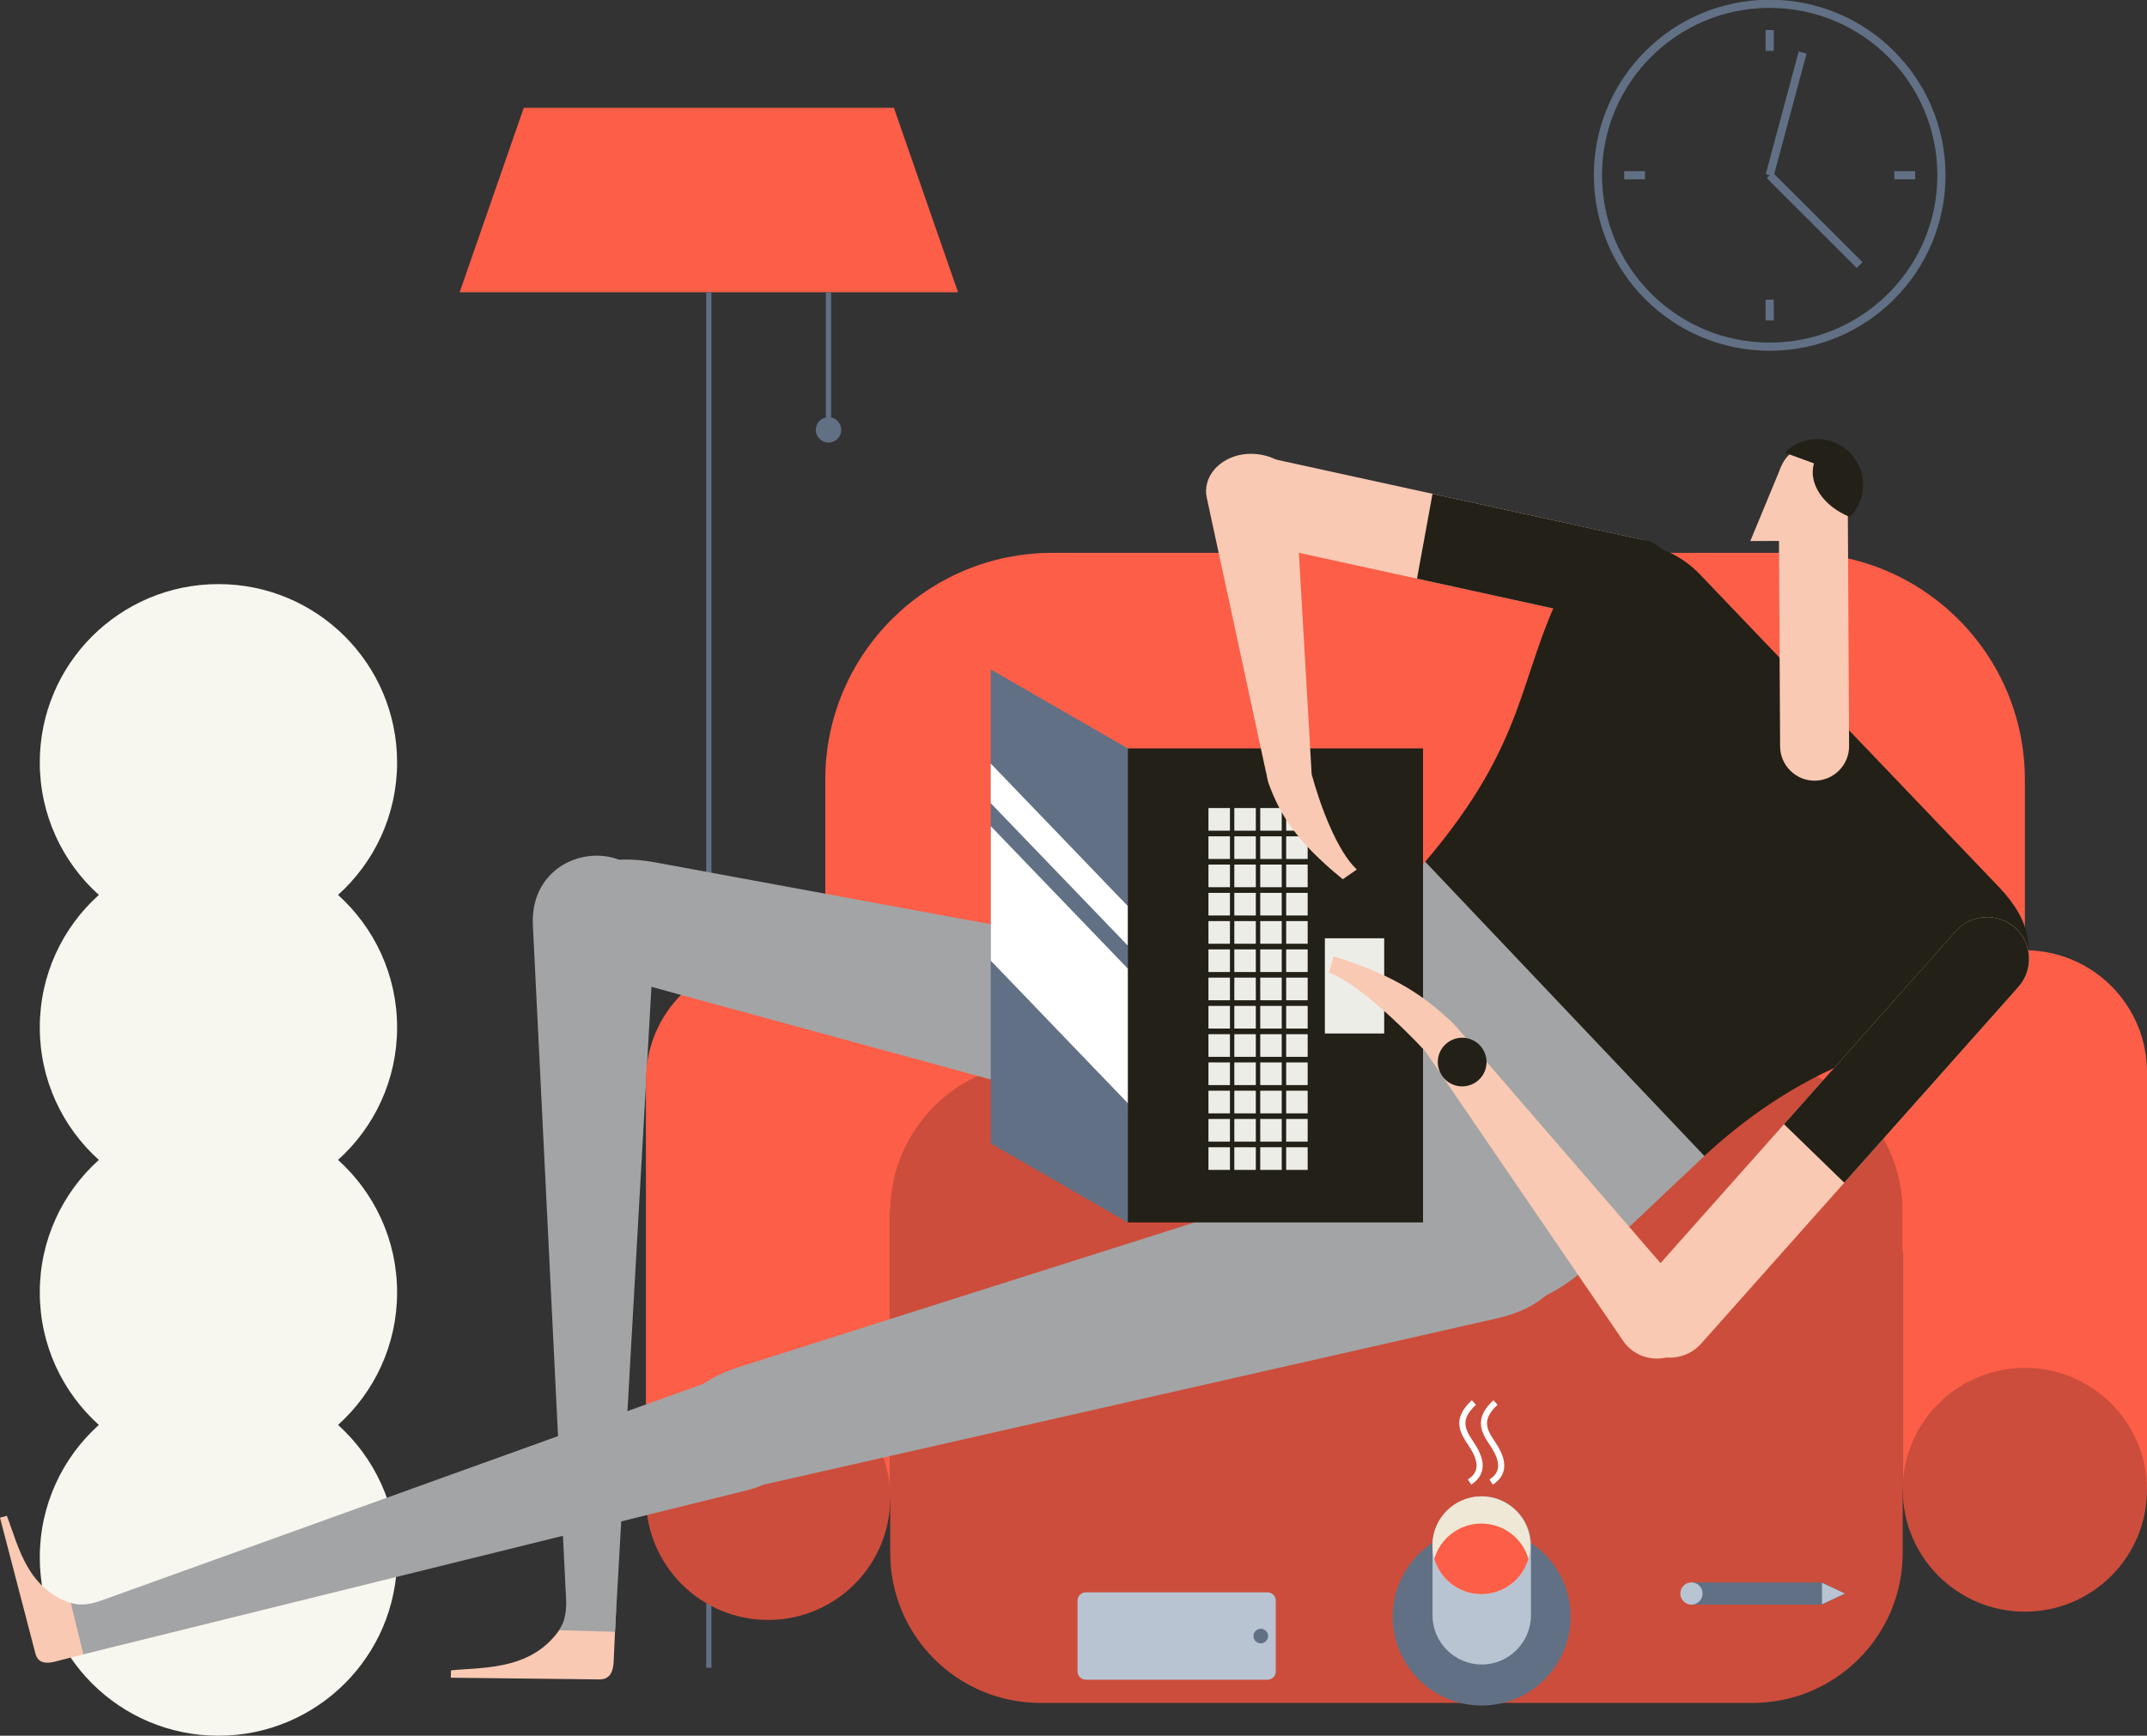 <svg width="392" height="317" viewBox="0 0 392 317" fill="none" xmlns="http://www.w3.org/2000/svg">
<rect x="0" y="0" width="392" height="317" fill="#333333" stroke="none"/>
<g clip-path="url(#clip0_797_2)">
<path fill-rule="evenodd" clip-rule="evenodd" d="M163.211 19.699H155.223H103.608H95.629L83.925 53.375H103.608H155.223H174.916L163.211 19.699Z" fill="#FC5E48"/>
<path d="M128.945 53.375H129.895V304.581H128.945V53.375Z" fill="#617084"/>
<path d="M150.792 53.375H151.742V76.192H150.792V53.375Z" fill="#617084"/>
<path fill-rule="evenodd" clip-rule="evenodd" d="M151.271 76.183C149.982 76.183 148.947 77.226 148.947 78.503C148.947 79.781 149.992 80.823 151.271 80.823C152.551 80.823 153.595 79.781 153.595 78.503C153.595 77.226 152.551 76.183 151.271 76.183Z" fill="#617084"/>
<path fill-rule="evenodd" clip-rule="evenodd" d="M108.867 288.434C112.066 288.471 112.517 292.473 112.461 294.333C112.405 296.193 112.452 294.634 112.433 294.784C112.348 296.644 112.056 302.881 112.028 303.764C111.859 305.85 110.946 306.695 109.544 306.714L82.306 306.404L82.344 305.061C88.525 304.403 98.612 305.314 103.523 295.319C104.482 293.365 102.714 288.368 108.867 288.434Z" fill="#F9C9B3"/>
<path fill-rule="evenodd" clip-rule="evenodd" d="M119.593 168.702L112.282 298.015L102.093 297.734C102.582 296.897 103.523 295.451 103.353 292.05L97.294 168.993C96.495 152.798 120.571 151.389 119.583 168.702H119.593Z" fill="#A3A4A5"/>
<path fill-rule="evenodd" clip-rule="evenodd" d="M18.046 260.234C11.422 266.199 7.264 274.822 7.264 284.432C7.264 302.421 21.866 317 39.883 317C57.901 317 72.503 302.421 72.503 284.432C72.503 274.832 68.335 266.199 61.721 260.234C68.344 254.269 72.503 245.645 72.503 236.036C72.503 226.426 68.335 217.802 61.721 211.837C68.344 205.872 72.503 197.249 72.503 187.639C72.503 178.03 68.335 169.406 61.721 163.441C68.344 157.476 72.503 148.853 72.503 139.243C72.503 121.254 57.901 106.675 39.883 106.675C21.866 106.675 7.264 121.254 7.264 139.243C7.264 148.843 11.422 157.476 18.046 163.441C11.422 169.406 7.264 178.03 7.264 187.639C7.264 197.249 11.422 205.872 18.046 211.837C11.422 217.802 7.264 226.426 7.264 236.036C7.264 245.645 11.422 254.269 18.046 260.234Z" fill="#F7F7EF"/>
<path d="M192.171 100.964H328.21C351.125 100.964 369.702 119.511 369.702 142.39V191.838C369.702 214.717 351.125 233.265 328.21 233.265H192.171C169.255 233.265 150.679 214.717 150.679 191.838V142.39C150.679 119.511 169.255 100.964 192.171 100.964Z" fill="#FC5E48"/>
<path d="M189.969 194.008H319.959C335.111 194.008 347.394 206.272 347.394 221.4V283.615C347.394 298.743 335.111 311.007 319.959 311.007H189.969C174.817 311.007 162.534 298.743 162.534 283.615V221.4C162.534 206.272 174.817 194.008 189.969 194.008Z" fill="#CC4D3B"/>
<path fill-rule="evenodd" clip-rule="evenodd" d="M392 195.812V272.079H347.394V195.812C347.394 183.515 357.376 173.549 369.692 173.549C382.008 173.549 392 183.515 392 195.812Z" fill="#FC5E48"/>
<path fill-rule="evenodd" clip-rule="evenodd" d="M369.702 249.816C382.017 249.816 392 259.783 392 272.079C392 284.376 382.017 294.342 369.702 294.342C357.386 294.342 347.403 284.376 347.403 272.079C347.403 259.783 357.386 249.816 369.702 249.816Z" fill="#CC4D3B"/>
<path fill-rule="evenodd" clip-rule="evenodd" d="M296.983 114.049L227.538 98.859C223.304 97.929 220.35 93.665 220.961 89.362C221.582 85.069 225.553 82.308 229.787 83.238L299.231 98.427C303.465 99.357 306.42 103.622 305.808 107.924C305.187 112.217 301.217 114.979 296.983 114.049Z" fill="#F9C9B3"/>
<path fill-rule="evenodd" clip-rule="evenodd" d="M298.337 114.35L258.718 105.679L261.55 90.189L300.595 98.728C304.077 99.489 306.429 103.631 305.808 107.924C305.187 112.217 301.828 115.11 298.347 114.35H298.337Z" fill="#232017"/>
<path fill-rule="evenodd" clip-rule="evenodd" d="M260.486 157.147L311.434 210.879L289.672 231.452C277.704 242.762 258.633 242.245 247.305 230.296L237.567 220.019C226.239 208.071 226.757 189.03 238.724 177.72L260.486 157.147Z" fill="#A3A4A5"/>
<path fill-rule="evenodd" clip-rule="evenodd" d="M260.223 157.373C279.003 135.288 277.046 123.856 285.485 107.079C287.489 103.096 293.003 99.808 298.093 99.507C302.863 99.226 307.473 101.875 310.305 104.834L364.96 161.994C371.132 168.448 371.489 174.187 368.563 178.79C365.618 183.412 359.333 186.897 352.183 188.898C339.886 192.336 326.177 197.249 311.18 211.114L260.214 157.373H260.223Z" fill="#232017"/>
<path fill-rule="evenodd" clip-rule="evenodd" d="M331.013 81.256C334.476 81.237 337.327 84.055 337.345 87.512L337.609 136.256C337.628 139.713 334.805 142.559 331.343 142.578C327.88 142.596 325.029 139.778 325.011 136.321L324.747 87.578C324.728 84.121 327.551 81.274 331.013 81.256Z" fill="#F9C9B3"/>
<path fill-rule="evenodd" clip-rule="evenodd" d="M331.192 84.628L325.858 82.674C329.104 79.396 334.401 79.367 337.684 82.608C340.968 85.849 340.996 91.138 337.75 94.416C332.933 92.472 330.12 88.348 331.192 84.618V84.628Z" fill="#232017"/>
<path fill-rule="evenodd" clip-rule="evenodd" d="M326.177 98.784L325.283 85.013L319.572 98.812L326.177 98.784Z" fill="#F9C9B3"/>
<path fill-rule="evenodd" clip-rule="evenodd" d="M162.534 197.315V273.582H117.928V197.315C117.928 185.018 127.91 175.052 140.226 175.052C152.542 175.052 162.524 185.018 162.524 197.315H162.534Z" fill="#FC5E48"/>
<path d="M139.315 295.832C127.011 295.322 117.451 284.949 117.962 272.664C118.473 260.379 128.863 250.834 141.167 251.345C153.472 251.855 163.032 262.228 162.52 274.513C162.009 286.798 151.62 296.343 139.315 295.832Z" fill="#CC4D3B"/>
<path fill-rule="evenodd" clip-rule="evenodd" d="M368.545 180.218L310.597 245.392C307.803 248.539 302.929 248.83 299.777 246.031C296.625 243.241 296.334 238.375 299.137 235.228L357.085 170.054C359.879 166.907 364.753 166.616 367.905 169.415C371.057 172.205 371.348 177.071 368.545 180.218Z" fill="#F9C9B3"/>
<path fill-rule="evenodd" clip-rule="evenodd" d="M368.544 180.218L336.724 215.999L325.726 205.318L357.075 170.054C359.869 166.907 364.743 166.616 367.895 169.415C371.047 172.205 371.339 177.071 368.535 180.218H368.544Z" fill="#232017"/>
<path fill-rule="evenodd" clip-rule="evenodd" d="M270.516 279.059C279.483 279.059 286.755 286.32 286.755 295.272C286.755 304.225 279.483 311.486 270.516 311.486C261.55 311.486 254.277 304.225 254.277 295.272C254.277 286.32 261.55 279.059 270.516 279.059Z" fill="#617084"/>
<path fill-rule="evenodd" clip-rule="evenodd" d="M270.535 273.263C275.474 273.263 279.52 277.302 279.52 282.234V295.019C279.52 299.95 275.474 303.99 270.535 303.99C265.595 303.99 261.55 299.95 261.55 295.019V282.234C261.55 277.302 265.595 273.263 270.535 273.263Z" fill="#B8C4D2"/>
<path fill-rule="evenodd" clip-rule="evenodd" d="M270.469 273.3C275.409 273.3 279.407 277.293 279.407 282.224C279.407 287.156 275.409 291.149 270.469 291.149C265.53 291.149 261.531 287.156 261.531 282.224C261.531 277.293 265.53 273.3 270.469 273.3Z" fill="#EFE8D6"/>
<path fill-rule="evenodd" clip-rule="evenodd" d="M279.059 284.695C277.987 288.415 274.543 291.139 270.469 291.139C266.395 291.139 262.952 288.415 261.879 284.695C262.952 280.975 266.395 278.251 270.469 278.251C274.543 278.251 277.987 280.975 279.059 284.695Z" fill="#FC5E48"/>
<path d="M269.105 256.148C267.552 257.566 266.997 258.806 266.997 259.933C266.997 261.267 267.759 262.451 268.54 263.606C270.102 265.936 271.297 268.735 268.315 270.67" stroke="white" stroke-width="1.12" stroke-miterlimit="22.93"/>
<path d="M273.047 256.148C271.495 257.566 270.94 258.806 270.94 259.933C270.94 261.267 271.702 262.451 272.483 263.606C274.045 265.936 275.239 268.735 272.257 270.67" stroke="white" stroke-width="1.12" stroke-miterlimit="22.93"/>
<path fill-rule="evenodd" clip-rule="evenodd" d="M332.66 289.007L336.837 291.026L332.66 293.055H308.809V291.026V289.007H332.66Z" fill="#617084"/>
<path d="M308.359 293.005C307.267 292.748 306.591 291.655 306.848 290.564C307.106 289.474 308.201 288.798 309.293 289.056C310.385 289.313 311.062 290.406 310.804 291.497C310.546 292.587 309.452 293.263 308.359 293.005Z" fill="#B8C4D2"/>
<path fill-rule="evenodd" clip-rule="evenodd" d="M332.66 292.99L336.837 291.026L332.66 289.073V292.99Z" fill="#B8C4D2"/>
<path d="M198.249 290.81H231.414C232.251 290.81 232.929 291.487 232.929 292.323V305.258C232.929 306.093 232.251 306.77 231.414 306.77H198.249C197.412 306.77 196.734 306.093 196.734 305.258V292.323C196.734 291.487 197.412 290.81 198.249 290.81Z" fill="#B8C4D2"/>
<path fill-rule="evenodd" clip-rule="evenodd" d="M231.527 298.795C231.527 299.528 230.925 300.129 230.191 300.129C229.457 300.129 228.855 299.528 228.855 298.795C228.855 298.062 229.457 297.461 230.191 297.461C230.925 297.461 231.527 298.062 231.527 298.795Z" fill="#617084"/>
<path fill-rule="evenodd" clip-rule="evenodd" d="M323.11 0.695C340.432 0.695 354.469 14.71 354.469 32.004C354.469 49.298 340.432 63.314 323.11 63.314C305.789 63.314 291.751 49.298 291.751 32.004C291.751 14.71 305.789 0.695 323.11 0.695Z" stroke="#617084" stroke-width="1.49" stroke-miterlimit="22.93"/>
<path d="M323.11 32.004L329.122 9.6" stroke="#617084" stroke-width="1.49" stroke-miterlimit="22.93"/>
<path d="M323.11 32.004L339.538 48.415" stroke="#617084" stroke-width="1.49" stroke-miterlimit="22.93"/>
<path d="M323.11 5.486V9.29" stroke="#617084" stroke-width="1.49" stroke-miterlimit="22.93"/>
<path d="M323.11 54.728V58.523" stroke="#617084" stroke-width="1.49" stroke-miterlimit="22.93"/>
<path d="M349.671 32.004H345.86" stroke="#617084" stroke-width="1.49" stroke-miterlimit="22.93"/>
<path d="M300.351 32.004H296.55" stroke="#617084" stroke-width="1.49" stroke-miterlimit="22.93"/>
<path fill-rule="evenodd" clip-rule="evenodd" d="M273.518 240.733L140.339 270.943C131.278 273 124.523 269.186 123.46 263.954C122.415 258.834 124.561 252.86 135.418 249.506L265.304 208.268C275.644 205.065 282.569 211.49 285.495 219.277C288.618 227.609 286.963 237.557 273.518 240.733Z" fill="#A3A4A5"/>
<path fill-rule="evenodd" clip-rule="evenodd" d="M246.647 215.116L114.117 178.913C105.094 176.451 100.917 169.866 102.45 164.719C103.956 159.674 108.688 155.4 119.922 157.551L254.766 182.416C265.464 184.474 268.559 193.445 267.459 201.739C266.273 210.607 260.082 218.648 246.647 215.106V215.116Z" fill="#A3A4A5"/>
<path fill-rule="evenodd" clip-rule="evenodd" d="M23.211 296.296C23.973 299.218 20.389 300.768 18.657 301.247C16.926 301.726 18.375 301.322 18.234 301.35C16.493 301.801 10.66 303.304 9.832 303.52C7.866 303.962 6.859 303.37 6.492 302.092L4.76837e-05 277.18L1.251 276.833C3.397 282.281 5.062 291.74 15.515 293.375C17.556 293.694 21.734 290.669 23.202 296.296H23.211Z" fill="#F9C9B3"/>
<path fill-rule="evenodd" clip-rule="evenodd" d="M136.491 272.154L15.214 302.13L12.937 292.764C13.831 292.98 15.402 293.422 18.507 292.304L130.686 251.911C145.448 246.594 152.73 268.143 136.5 272.145L136.491 272.154Z" fill="#A3A4A5"/>
<path d="M205.898 136.678H259.818V223.251H205.898V136.678Z" fill="#232017"/>
<path fill-rule="evenodd" clip-rule="evenodd" d="M180.89 122.259V208.841L205.907 223.26V136.678L180.89 122.259Z" fill="#617084"/>
<path fill-rule="evenodd" clip-rule="evenodd" d="M188.699 183.572L205.907 201.467V176.893L200.996 171.783L183.298 153.38L180.899 150.882V175.456L188.708 183.572H188.699ZM180.89 139.45L192.519 151.539L204.345 163.845L205.898 165.461V172.675L202.426 169.068L180.88 146.673V139.459L180.89 139.45Z" fill="white"/>
<path d="M220.641 147.575H224.564V151.708H220.641V147.575Z" fill="#EDEDE8"/>
<path d="M220.641 152.742H224.564V156.875H220.641V152.742Z" fill="#EDEDE8"/>
<path d="M220.641 157.899H224.564V162.032H220.641V157.899Z" fill="#EDEDE8"/>
<path d="M220.641 163.065H224.564V167.199H220.641V163.065Z" fill="#EDEDE8"/>
<path d="M220.641 168.222H224.564V172.356H220.641V168.222Z" fill="#EDEDE8"/>
<path d="M220.641 173.389H224.564V177.522H220.641V173.389Z" fill="#EDEDE8"/>
<path d="M220.641 178.546H224.564V182.679H220.641V178.546Z" fill="#EDEDE8"/>
<path d="M220.641 183.713H224.564V187.846H220.641V183.713Z" fill="#EDEDE8"/>
<path d="M220.641 188.879H224.564V193.012H220.641V188.879Z" fill="#EDEDE8"/>
<path d="M220.641 194.036H224.564V198.17H220.641V194.036Z" fill="#EDEDE8"/>
<path d="M220.641 199.203H224.564V203.336H220.641V199.203Z" fill="#EDEDE8"/>
<path d="M220.641 204.36H224.564V208.493H220.641V204.36Z" fill="#EDEDE8"/>
<path d="M220.641 209.527H224.564V213.66H220.641V209.527Z" fill="#EDEDE8"/>
<path d="M225.364 147.575H229.288V151.708H225.364V147.575Z" fill="#EDEDE8"/>
<path d="M225.364 152.742H229.288V156.875H225.364V152.742Z" fill="#EDEDE8"/>
<path d="M225.364 157.899H229.288V162.032H225.364V157.899Z" fill="#EDEDE8"/>
<path d="M225.364 163.065H229.288V167.199H225.364V163.065Z" fill="#EDEDE8"/>
<path d="M225.364 168.222H229.288V172.356H225.364V168.222Z" fill="#EDEDE8"/>
<path d="M225.364 173.389H229.288V177.522H225.364V173.389Z" fill="#EDEDE8"/>
<path d="M225.364 178.546H229.288V182.679H225.364V178.546Z" fill="#EDEDE8"/>
<path d="M225.364 183.713H229.288V187.846H225.364V183.713Z" fill="#EDEDE8"/>
<path d="M225.364 188.879H229.288V193.012H225.364V188.879Z" fill="#EDEDE8"/>
<path d="M225.364 194.036H229.288V198.17H225.364V194.036Z" fill="#EDEDE8"/>
<path d="M225.364 199.203H229.288V203.336H225.364V199.203Z" fill="#EDEDE8"/>
<path d="M225.364 204.36H229.288V208.493H225.364V204.36Z" fill="#EDEDE8"/>
<path d="M225.364 209.527H229.288V213.66H225.364V209.527Z" fill="#EDEDE8"/>
<path d="M230.097 147.575H234.02V151.708H230.097V147.575Z" fill="#EDEDE8"/>
<path d="M230.097 152.742H234.02V156.875H230.097V152.742Z" fill="#EDEDE8"/>
<path d="M230.097 157.899H234.02V162.032H230.097V157.899Z" fill="#EDEDE8"/>
<path d="M230.097 163.065H234.02V167.199H230.097V163.065Z" fill="#EDEDE8"/>
<path d="M230.097 168.222H234.02V172.356H230.097V168.222Z" fill="#EDEDE8"/>
<path d="M230.097 173.389H234.02V177.522H230.097V173.389Z" fill="#EDEDE8"/>
<path d="M230.097 178.546H234.02V182.679H230.097V178.546Z" fill="#EDEDE8"/>
<path d="M230.097 183.713H234.02V187.846H230.097V183.713Z" fill="#EDEDE8"/>
<path d="M230.097 188.879H234.02V193.012H230.097V188.879Z" fill="#EDEDE8"/>
<path d="M230.097 194.036H234.02V198.17H230.097V194.036Z" fill="#EDEDE8"/>
<path d="M230.097 199.203H234.02V203.336H230.097V199.203Z" fill="#EDEDE8"/>
<path d="M230.097 204.36H234.02V208.493H230.097V204.36Z" fill="#EDEDE8"/>
<path d="M230.097 209.527H234.02V213.66H230.097V209.527Z" fill="#EDEDE8"/>
<path d="M234.83 147.575H238.753V151.708H234.83V147.575Z" fill="#EDEDE8"/>
<path d="M234.83 152.742H238.753V156.875H234.83V152.742Z" fill="#EDEDE8"/>
<path d="M234.83 157.899H238.753V162.032H234.83V157.899Z" fill="#EDEDE8"/>
<path d="M234.83 163.065H238.753V167.199H234.83V163.065Z" fill="#EDEDE8"/>
<path d="M234.83 168.222H238.753V172.356H234.83V168.222Z" fill="#EDEDE8"/>
<path d="M234.83 173.389H238.753V177.522H234.83V173.389Z" fill="#EDEDE8"/>
<path d="M234.83 178.546H238.753V182.679H234.83V178.546Z" fill="#EDEDE8"/>
<path d="M234.83 183.713H238.753V187.846H234.83V183.713Z" fill="#EDEDE8"/>
<path d="M234.83 188.879H238.753V193.012H234.83V188.879Z" fill="#EDEDE8"/>
<path d="M234.83 194.036H238.753V198.17H234.83V194.036Z" fill="#EDEDE8"/>
<path d="M234.83 199.203H238.753V203.336H234.83V199.203Z" fill="#EDEDE8"/>
<path d="M234.83 204.36H238.753V208.493H234.83V204.36Z" fill="#EDEDE8"/>
<path d="M234.83 209.527H238.753V213.66H234.83V209.527Z" fill="#EDEDE8"/>
<path d="M241.895 171.36H252.725V188.748H241.895V171.36Z" fill="#EDEDE8"/>
<path fill-rule="evenodd" clip-rule="evenodd" d="M233.183 137.759C230.953 138.698 231.047 141.554 231.659 143.179C233.512 148.148 236.099 153.221 245.169 160.576L247.729 158.801C244.078 155.4 240.983 146.955 239.477 141.375C238.95 137.665 235.883 136.622 233.183 137.768V137.759Z" fill="#F9C9B3"/>
<path fill-rule="evenodd" clip-rule="evenodd" d="M226.954 82.984C222.523 83.642 219.531 87.192 220.331 90.884L231.16 141.093C231.282 141.61 231.423 142.089 231.555 142.531L239.477 141.356C239.477 141.169 239.458 140.99 239.449 140.802L236.429 88.507C236.212 84.759 231.376 82.336 226.954 82.984Z" fill="#F9C9B3"/>
<path fill-rule="evenodd" clip-rule="evenodd" d="M267.345 192.872C268.465 190.936 266.564 188.043 265.059 186.644C260.449 182.351 255.199 178.255 243.476 174.657L242.638 177.607C247.634 179.514 255.434 186.841 260.166 191.923C262.942 195.502 265.981 195.239 267.345 192.881V192.872Z" fill="#F9C9B3"/>
<path fill-rule="evenodd" clip-rule="evenodd" d="M307.228 246.453C310.23 243.851 310.267 238.891 307.294 235.444L266.781 188.56C266.348 188.081 265.943 187.649 265.548 187.254L260.176 191.913C260.298 192.101 260.43 192.289 260.562 192.477L296.371 244.913C298.93 248.67 304.227 249.055 307.228 246.453Z" fill="#F9C9B3"/>
<path fill-rule="evenodd" clip-rule="evenodd" d="M269.811 197.381C267.92 198.949 265.116 198.696 263.545 196.808C261.973 194.919 262.227 192.12 264.118 190.551C266.01 188.983 268.813 189.236 270.385 191.124C271.956 193.012 271.702 195.812 269.811 197.381Z" fill="#232017"/>
</g>
<defs>
<clipPath id="clip0_797_2">
<rect width="392" height="317" fill="white" transform="matrix(-1 0 0 1 392 0)"/>
</clipPath>
</defs>
</svg>
